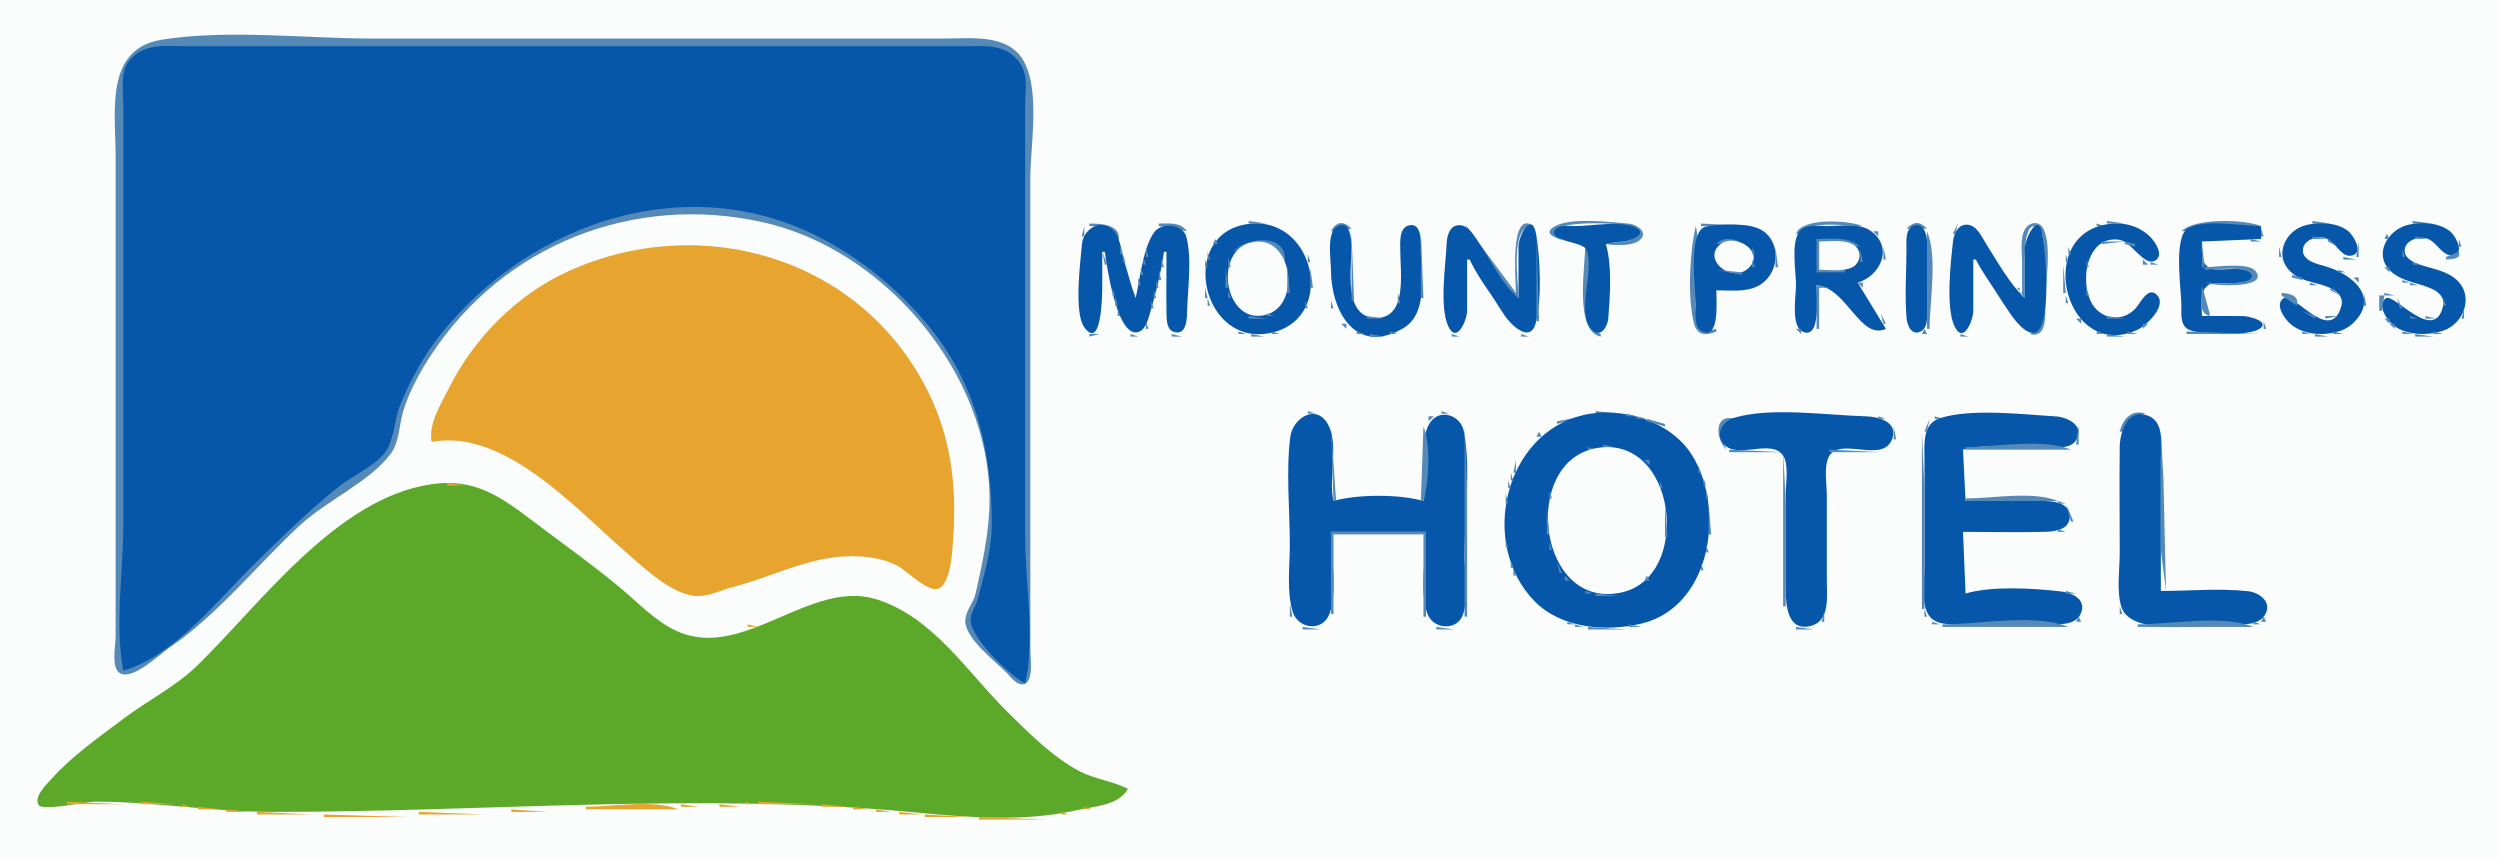 <?xml version="1.0" standalone="yes"?>
<svg xmlns="http://www.w3.org/2000/svg" width="973" height="334">
<path style="fill:#fbfdfd; stroke:none;" d="M0 0L0 334L973 334L973 0L0 0z"/>
<path style="fill:#558ab8; stroke:none;" d="M63 15.439C40.544 18.976 45 43.926 45 61L45 205L45 248C44.999 251.47 42.95 260.79 47.282 262.292C52.465 264.089 62.054 254.696 66 251.999C85.304 238.806 99.99 219.876 117.09 204.131C127.13 194.886 144.075 187.345 152.005 176.674C155.496 171.977 155.32 165.418 156.935 160C159.126 152.654 163.554 144.561 167.757 138.17C196.086 95.088 246.75 75.26 297 86.514C342.508 96.706 381.648 141.46 384.91 188C385.962 203.007 382.935 216.588 379.698 231C378.905 234.534 376.108 237.333 375.722 240.985C374.962 248.192 387.404 257.29 391.914 261.981C393.45 263.578 395.948 267.078 398.606 266.248C402.441 265.051 401 255.969 401 253L401 211L401 69C401 55.781 406.254 28.457 394.71 19.329C387.553 13.671 376.526 15 368 15L309 15L145 15C118.568 15 89.096 11.329 63 15.439z"/>
<path style="fill:#0657aa; stroke:none;" d="M48 261C67.879 255.372 85.184 232.979 99.428 219.08C110.033 208.733 120.364 198.52 132 189.285C137.345 185.043 145.058 181.854 149.436 176.624C153.419 171.866 153.373 163.665 155.608 158C159.414 148.35 164.963 138.294 171.439 130.196C206.986 85.746 269.611 64.926 321.996 93.974C337.338 102.481 350.294 113.361 361.482 126.961C379.96 149.421 386 175.822 386 204C386 214.378 383.107 223.062 380.586 233C379.819 236.021 377.447 238.757 377.793 242C378.533 248.935 392.96 262.89 399 266C402.957 249.184 399 226.509 399 209L399 83L399 41C399.01 34.452 400.571 28.402 395.775 23.055C390.249 16.891 382.514 18 375 18L327 18L126 18L73 18C64.807 18 56.354 16.503 50.434 23.429C46.594 27.921 48 35.497 48 41L48 83L48 204C48 221.892 44.603 243.594 48 261z"/>
<path style="fill:#e7a42f; stroke:none;" d="M400 29L401 30L400 29z"/>
<path style="fill:#558ab8; stroke:none;" d="M486 86L486 87L493 87L486 86M518 90L519 90L526 89C522.867 85.85 520.182 86.058 518 90M548.667 86.333L549.333 86.667L548.667 86.333M567.667 86.333L568.333 86.667L567.667 86.333M590 114L570 87C575.152 95.519 582.206 111.189 591 116C591 109.242 587.267 87.157 597 88C587.327 81.083 590 109.069 590 114M742 89L750 89C747.074 86.057 744.926 86.057 742 89M764.667 86.333L765.333 86.667L764.667 86.333M787 114L786 114L786 112L785 112L788 116L788 104C788 101.791 787.346 84.215 793.412 88.89C796.086 90.952 795 97.08 795 100C795 108.298 798.539 125.693 790 130C796.908 131.871 796 122.374 796 118C796.001 110.133 798.663 96.42 795.397 89.229C793.876 85.882 789.938 86.228 788.179 89.152C786.084 92.634 787 98.113 787 102L787 114M820 86L820 87L827 87L820 86M900 86L900 87L907 87L900 86M939 86L939 87L947 87L939 86z"/>
<path style="fill:#e7a42f; stroke:none;" d="M300 87L301 88L300 87z"/>
<path style="fill:#558ab8; stroke:none;" d="M424 87L424 88C429.876 88.021 433.703 88.649 435 95C437.552 87.543 429.236 87.004 424 87M451 87L451 88L462 90C459.418 86.346 455.137 87.003 451 87M482.667 87.333L483.333 87.667L482.667 87.333z"/>
<path style="fill:#0657aa; stroke:none;" d="M484 87.479C458.563 92.731 468.178 135.669 495 129.471C521.079 123.444 511.137 81.876 484 87.479z"/>
<path style="fill:#558ab8; stroke:none;" d="M496.667 87.333L497.333 87.667L496.667 87.333z"/>
<path style="fill:#0657aa; stroke:none;" d="M520.429 88.086C516.182 90.565 518 100.902 518 105C518 120.437 527.149 138.617 545.96 127.86C555.907 122.172 553.004 107.567 553 98C552.999 95.048 553.656 86.252 548.209 87.752C544.297 88.828 545.005 94.98 545 98C544.986 106.104 547.923 124.383 535.001 123.717C522.711 123.083 526.055 104.124 525.999 96C525.98 93.212 525.419 85.175 520.429 88.086z"/>
<path style="fill:#558ab8; stroke:none;" d="M546 87L547 88L546 87M551 87L552 88L551 87M563 90L566 87L563 90z"/>
<path style="fill:#0657aa; stroke:none;" d="M571 101L572 101C574.159 105.62 576.931 109.829 579.856 114C581.918 116.939 583.708 120.046 585.746 122.996C588.092 126.392 595.456 133.763 597.682 125.891C600.172 117.088 599.432 100.129 597.852 91.109C596.308 82.295 591.009 91.429 591 96L591 104L591 116C584.448 110.585 580.659 101.942 575.88 95C574.063 92.36 571.761 87.636 568.004 87.636C564.064 87.636 563.152 91.928 563.019 95C562.655 103.395 560.182 119.161 563.603 126.847C566.922 134.303 570.975 124.472 570.999 120.999L571 113L571 101z"/>
<path style="fill:#558ab8; stroke:none;" d="M617 95C617 103.589 612.563 128.772 623 131L623 130C611.595 124.248 622.034 105.742 617.397 96.318C615.745 92.962 610.953 94.5 608.078 93.258C606.412 92.539 604.464 90.592 606.466 89.012C610.286 85.998 631.435 86.52 635.793 88.603C639.825 90.528 635.413 93.456 632.995 93.853C630.23 94.306 627.719 94.196 625 95C628.391 95.529 634.721 95.836 637.677 93.821C642.074 90.824 637.349 87.356 633.995 87.059C626.853 86.425 612.729 84.697 606.152 87.603C595.946 92.114 614.265 95 617 95M662 87L662 88L682 88L662 87M699 91L700 91C705.379 85.507 717.734 88 725 88C719.545 85.711 701.257 84.581 699 91z"/>
<path style="fill:#0657aa; stroke:none;" d="M744.313 88.086C741.421 89.721 742.006 94.234 742 97C741.982 105.89 741.273 115.141 742.059 123.995C742.306 126.781 744.133 130.922 747.687 128.914C750.579 127.279 749.994 122.766 750 120C750.018 111.11 750.727 101.859 749.941 93.005C749.694 90.219 747.867 86.078 744.313 88.086z"/>
<path style="fill:#558ab8; stroke:none;" d="M762 87L760 91L761 91L762 87z"/>
<path style="fill:#0657aa; stroke:none;" d="M768 101L769 101C771.093 105.208 773.924 109.015 776.424 113C778.331 116.038 780.323 119.025 782.333 121.996C784.388 125.032 791.235 134.037 794.397 126.851C797.763 119.198 796.296 99.359 794.852 91.109C793.282 82.145 788.022 92.919 788.001 97L788 104L788 116C781.992 110.223 777.522 102.023 773.053 95C771.376 92.363 769.498 87.85 765.922 87.466C762.136 87.06 760.458 90.902 760.109 94.001C759.204 102.042 757.256 119.401 760.603 126.771C764.093 134.455 767.974 124.634 767.999 121L768 113L768 101z"/>
<path style="fill:#558ab8; stroke:none;" d="M816 87L816 88L819 88L816 87z"/>
<path style="fill:#0657aa; stroke:none;" d="M819 87.479C791.874 93.076 804.392 140.786 831.829 128.387C835.332 126.804 843.748 118.87 839.36 114.662C836.01 111.448 833.007 117.909 831.367 119.787C826.894 124.907 819.414 124.888 815.133 119.521C808.779 111.554 811.582 91.101 824.996 93.363C829.485 94.12 834.418 103.569 838.566 101.534C842.552 99.579 838.772 94.091 836.867 92.188C832.114 87.441 825.446 86.149 819 87.479z"/>
<path style="fill:#558ab8; stroke:none;" d="M829.667 87.333L830.333 87.667L829.667 87.333M849 90L880 88C873.443 85.249 854.056 84.837 849 90M896.667 87.333L897.333 87.667L896.667 87.333z"/>
<path style="fill:#0657aa; stroke:none;" d="M898 87.483C889.127 89.421 884.491 100.006 892.189 106.362C896.799 110.168 902.88 109.808 907.891 112.569C910.225 113.855 912.05 116.181 911.288 118.985C907.079 134.47 892.774 113.273 888.742 116.086C885.237 118.532 889.062 123.876 891.109 125.772C895.73 130.054 903.083 130.754 909 129.316C911.571 128.691 913.88 127.616 915.811 125.772C926.535 115.533 915.037 106.485 905 103.637C901.85 102.743 895.825 101.478 896.315 97.012C896.698 93.522 900.997 92.079 903.996 92.438C908.544 92.982 910.839 100.069 914.877 99.534C920.359 98.807 916.045 91.571 913.811 89.854C909.569 86.595 903.056 86.379 898 87.483z"/>
<path style="fill:#558ab8; stroke:none;" d="M909.667 87.333L910.333 87.667L909.667 87.333M935.667 87.333L936.333 87.667L935.667 87.333z"/>
<path style="fill:#0657aa; stroke:none;" d="M937.001 87.558C929.118 89.633 923.556 99.189 930.569 105.637C935.179 109.876 941.594 109.988 946.955 112.649C949.383 113.854 951.514 116.022 950.878 118.96C947.604 134.094 931.713 113.902 928.592 116.086C924.765 118.764 929.307 124.998 931.764 126.812C936.919 130.618 945.148 130.67 950.999 128.656C958.774 125.98 962.8 115.684 956.606 109.39C952.726 105.449 946.998 104.714 942.001 103.072C939.396 102.215 935.472 100.444 935.921 97.039C936.382 93.55 941.028 92.066 943.996 92.667C948.084 93.494 950.133 99.366 954.042 99.364C959.72 99.361 955.95 92.163 953.867 90.303C949.704 86.588 942.204 86.188 937.001 87.558z"/>
<path style="fill:#558ab8; stroke:none;" d="M948.667 87.333L949.333 87.667L948.667 87.333M422 88L421 92L422 92L422 88z"/>
<path style="fill:#0657aa; stroke:none;" d="M429 98L430 98C430.792 103.884 434.534 129.364 441.964 129.364C445.235 129.364 446.494 125.547 447.25 122.999C449.622 115.003 451.888 106.261 453 98L454 98C454 105.996 453.854 114.006 454.005 122C454.053 124.553 454.014 128.42 457.129 129.248C461.48 130.406 461.942 124.838 461.995 122C462.165 113.005 464.065 100.735 461.682 92.059C460.346 87.193 452.155 86.452 449.279 90.318C444.869 96.244 443.653 108.789 442 116C440.252 111.433 439.116 106.668 437.659 102C436.531 98.386 436.056 92.337 433.272 89.603C428.3 84.721 421.595 89.301 421.094 95.001C420.484 101.944 417.886 121.741 422.028 127.412C428.964 136.91 429 113.416 429 111L429 98z"/>
<path style="fill:#558ab8; stroke:none;" d="M449 88L448 91L449 88M479 88L480 89L479 88M499 88L500 89L499 88M545.333 88.667L545.667 89.333L545.333 88.667M552 88L553 89L552 88z"/>
<path style="fill:#0657aa; stroke:none;" d="M625 95C627.37 94.436 629.573 94.164 632.001 93.995C634.149 93.846 641.673 91.171 636.663 88.603C631.045 85.724 619.262 87.987 613 88C610.875 88.004 606.511 87.355 605.176 89.559C602.573 93.857 616.005 93.961 617.397 97.148C620.873 105.111 613.152 122.068 619.589 128.378C623.038 131.759 625.706 126.986 625.945 123.96C626.639 115.196 627.489 103.42 625 95z"/>
<path style="fill:#558ab8; stroke:none;" d="M660 88C657.615 98.017 656.686 115.956 659.318 125.981C660.571 130.755 664.263 130.679 668 129L668 128C660.254 130.247 660.003 124.219 660 118C659.996 108.811 662.108 96.778 660 88z"/>
<path style="fill:#0657aa; stroke:none;" d="M668 113C673.2 113 679.171 113.762 683.996 111.427C692.138 107.488 693.894 94.975 685.956 89.742C681.091 86.535 669.717 87.166 664.109 88.148C656.656 89.453 659.997 113.001 660 119C660.001 121.894 659.183 127.2 662.313 128.863C669.549 132.709 667.924 116.251 668 113z"/>
<path style="fill:#558ab8; stroke:none;" d="M684.667 88.333L685.333 88.667L684.667 88.333z"/>
<path style="fill:#0657aa; stroke:none;" d="M707 111C718.868 111.979 723.879 132.555 734 128L723 110C731.957 107.332 737.157 96.101 727.895 89.742C723.45 86.691 716.117 88 711 88C707.658 88 702.347 87.069 700.179 90.318C697.017 95.056 699 105.502 699 111C699 115.091 696.939 126.965 701.568 129.083C708.94 132.457 707 114.379 707 111z"/>
<path style="fill:#558ab8; stroke:none;" d="M726.667 88.333L727.333 88.667L726.667 88.333M769.333 88.667L769.667 89.333L769.333 88.667M814 88L815 89L814 88M832 88L833 89L832 88z"/>
<path style="fill:#0657aa; stroke:none;" d="M857 123C857 119.149 855.777 112.512 860.148 110.603C862.642 109.515 877.971 111.661 877.079 107.17C876.256 103.027 864.083 105.513 861.059 104.682C856.254 103.363 857.003 97.947 857 94L880 93L880 88C872.919 88 857.286 85.045 851.318 89.028C845.834 92.687 848.987 112.936 849 119C849.006 121.946 848.484 126.081 851.318 127.972C855.4 130.696 874.288 130.604 878.667 128.397C884.707 125.353 875.18 123.016 872.999 123.001L867 123L857 123z"/>
<path style="fill:#558ab8; stroke:none;" d="M893 88L894 89L893 88M912 88L915 90L912 88M931 90L934 88L931 90M952 88L953 89L952 88M477.667 89.333L478.333 89.667L477.667 89.333M500.667 89.333L501.333 89.667L500.667 89.333M686 89L690 93L686 89M728 89L729 90L728 89M812.667 89.333L813.333 89.667L812.667 89.333M833.667 89.333L834.333 89.667L833.667 89.333M880 89L880 92L881 92L880 89M889 93L893 89L889 93M953 89L956 92L953 89M476 90L477 91L476 90M502 90L506 94L502 90M526 90L526 117L527 117L526 90M553 90L553 116L554 116L553 90M729 90L731 92L731 90L729 90M750 90L750 128L751 128C751 117.089 754.211 100.036 750 90M770 90L771 91L770 90M811 90L812 91L811 90M835 90L836 91L835 90M915 90L916 91L915 90M930 90L931 91L930 90M475 91L476 92L475 91M598 91L598 125L599 125L598 91M771.333 91.667L771.667 92.333L771.333 91.667M808 93L811 91L808 93M836 91L839 94L836 91M916 91L918 94L916 91M929 91L928 93L930 93L929 91M474 92L475 93L474 92M731.333 92.667L731.667 93.333L731.333 92.667z"/>
<path style="fill:#e7a42f; stroke:none;" d="M880 92L881 93L880 92z"/>
<path style="fill:#558ab8; stroke:none;" d="M900 92L900 93L906 93L900 92M940 92L940 93L945 93L940 92M956 92L957 93L956 92M447.333 93.667L447.667 94.333L447.333 93.667M473 93L472 95L474 95L473 93M480 98C488.285 93.665 495.05 92.545 500 102C501.492 90.807 484.939 91.926 480 98M668 95L677 94C673.911 92.704 670.307 92.359 668 95M690.333 93.667L690.667 94.333L690.333 93.667M707 93L707 106L718 106L718 105L708 105L708 94L724 96C719.277 91.926 712.896 93 707 93M772 93L774 96L772 93M818 94L818 95L827 94L818 94M876 93L876 94L880 94L876 93M888.333 93.667L888.667 94.333L888.333 93.667M896 96L900 94L896 96M906 93L906 94L910 96L906 93M936 95L939 93L936 95M946 93L950 97L946 93M957 93L957 96L958 96L957 93z"/>
<path style="fill:#fbfdfd; stroke:none;" d="M486.004 94.653C472.104 99.049 477.025 127.041 492.985 122.427C507.088 118.349 502.541 89.422 486.004 94.653z"/>
<path style="fill:#558ab8; stroke:none;" d="M506 94L507 95L506 94z"/>
<path style="fill:#fbfdfd; stroke:none;" d="M669.603 95.028C662.237 100.861 673.907 110.435 680.482 104.397C687.407 98.038 675.29 90.525 669.603 95.028z"/>
<path style="fill:#558ab8; stroke:none;" d="M679 94L680 95L679 94z"/>
<path style="fill:#fbfdfd; stroke:none;" d="M708 94L708 105C711.939 105 717.109 105.817 720.772 104.106C724.138 102.534 724.916 97.619 721.682 95.457C718.043 93.023 712.154 94 708 94z"/>
<path style="fill:#558ab8; stroke:none;" d="M732.333 94.667L732.667 95.333L732.333 94.667M807 94L808 95L807 94M827 94L827 95L831 96L831 95L827 94M839 94L840 95L839 94M857 94L857 104L858 104L857 94M918 94L917 100L918 100L918 94M927.333 94.667L927.667 95.333L927.333 94.667z"/>
<path style="fill:#e7a42f; stroke:none;" d="M168 172C195.994 166.803 223.283 197.149 242.715 214.113C249.703 220.214 259.607 229.872 269 231.721C274.821 232.867 279.6 229.938 285 228.549C296.958 225.475 308.878 219.754 321 217.468C330.105 215.75 341.913 215.949 350 220.616C353.36 222.555 361.678 231.105 365.585 228.914C370.234 226.306 370.706 213.718 371.025 209C372.377 188.958 370.13 170.19 360.988 152C334.71 99.713 272.332 82.221 221 105.662C201.068 114.764 184.598 131.453 174.753 151.001C171.667 157.128 166.631 164.99 168 172z"/>
<path style="fill:#558ab8; stroke:none;" d="M507 95L508 96L507 95M681 95L682 96L681 95M806 95L807 96L806 95M816.667 95.333L817.333 95.667L816.667 95.333M935 95L936 96L935 95M436 96L436 99L437 99L436 96M446 96L446 100L447 100L446 96M471.333 96.667L471.667 97.333L471.333 96.667M682 96L682 99L683 99L682 96M691 96L691 104L692 104L691 96M733 96L733 101L734 101L733 96M774 96L776 99L774 96M805 96L805 99L806 99L805 96M815 96L814 99L815 96z"/>
<path style="fill:#e7a42f; stroke:none;" d="M830 96L831 97L830 96z"/>
<path style="fill:#558ab8; stroke:none;" d="M840.333 96.667L840.667 97.333L840.333 96.667M887 96L887 100L888 100L887 96M895.333 96.667L895.667 97.333L895.333 96.667M910.333 96.667L910.667 97.333L910.333 96.667M508.333 97.667L508.667 98.333L508.333 97.667M724 97L724 102L725 102L724 97M831 97L832 98L831 97M935 97L935 100L936 100L935 97M950.333 97.667L950.667 98.333L950.333 97.667M429 98L430 103L431 103L429 98M453.333 98.667L453.667 99.333L453.333 98.667M470 98L470 101L471 101L470 98M832 98L833 99L832 98M911 98L912 99L911 98M957 98L952 100L952 101C954.326 100.872 958.047 100.815 957 98M437 99L437 102L438 102L437 99M479 99L480 100L479 99M509 99L509 102L510 102L509 99M776 99L778 102L776 99M804 99L804 102L805 102L804 99M813.333 99.667L813.667 100.333L813.333 99.667M833.333 99.667L833.667 100.333L833.333 99.667M951 99L952 100L951 99M445 100L445 103L446 103L445 100M478 100L478 104L479 104L478 100M683 100L684 101L683 100M840 100L841 101L840 100M896.667 100.333L897.333 100.667L896.667 100.333M912 100L912 101L917 101L912 100M927.333 100.667L927.667 101.333L927.333 100.667M936 100L937 101L936 100z"/>
<path style="fill:#e7a42f; stroke:none;" d="M956 100L957 101L956 100z"/>
<path style="fill:#558ab8; stroke:none;" d="M452 101L452 104L453 104L452 101M469 101L469 104L470 104L469 101M571 101L573 104L571 101M682 101L682 104L683 104L682 101M768 101L770 104L768 101M812 101L812 104L813 104L812 101M834 101L834 103L836 103L834 101M898.667 101.333L899.333 101.667L898.667 101.333M937.667 101.333L938.333 101.667L937.667 101.333M723.333 102.667L723.667 103.333L723.333 102.667M732.333 102.667L732.667 103.333L732.333 102.667M778.333 102.667L778.667 103.333L778.333 102.667M837 102L837 103L840 103L837 102M888 102L891 106L888 102M900.667 102.333L901.333 102.667L900.667 102.333M939 102L939 103L942 103L939 102z"/>
<path style="fill:#e7a42f; stroke:none;" d="M334 103L335 104L334 103z"/>
<path style="fill:#558ab8; stroke:none;" d="M501 103L501 114L502 114L501 103M803 103L803 114L804 114L803 103M904.667 103.333L905.333 103.667L904.667 103.333M943.667 103.333L944.333 103.667L943.667 103.333M438 104L439 105L438 104M444 104L444 107L445 107L444 104M477 104L477 112L478 112L477 104M510 104L510 112L511 112L510 104M573 104L575 107L573 104M681 104L682 105L681 104M720.667 104.333L721.333 104.667L720.667 104.333M731.333 104.667L731.667 105.333L731.333 104.667M770 104L771 105L770 104M779 104L780 105L779 104M858 104L858 105C861.162 105 875.485 103.172 876.369 107.17C877.309 111.423 860.565 110 858 110C861.045 111.278 883.142 112.558 877.953 105.599C875.151 101.841 862.295 104 858 104M908.667 104.333L909.333 104.667L908.667 104.333M928 104L930 106L930 104L928 104M947.667 104.333L948.333 104.667L947.667 104.333M431.333 105.667L431.667 106.333L431.333 105.667M451 105L451 109L452 109L451 105M668 105L678 107L678 106L668 105M680 105L681 106L680 105M690.333 105.667L690.667 106.333L690.333 105.667M771 105L773 108L771 105M780 105L782 108L780 105M910 105L910 106L913 106L910 105M950.667 105.333L951.333 105.667L950.667 105.333M730 106L731 107L730 106M891 106L892 107L891 106M913.667 106.333L914.333 106.667L913.667 106.333M930 106L933 108L930 106M952.667 106.333L953.333 106.667L952.667 106.333M439.333 107.667L439.667 108.333L439.333 107.667M575 107L576 108L575 107M689 107L686 111L689 107M729 107L730 108L729 107M892 107L892 108L896 109L896 108L892 107M915 107L916 108L915 107M954.667 107.333L955.333 107.667L954.667 107.333M443 108L443 111L444 111L443 108M727.667 108.333L728.333 108.667L727.667 108.333M773 108L775 111L773 108M782 108L784 111L782 108M916 108L918 110L918 108L916 108M933.667 108.333L934.333 108.667L933.667 108.333M956 108L957 109L956 108z"/>
<path style="fill:#e7a42f; stroke:none;" d="M342 109L343 110L342 109z"/>
<path style="fill:#558ab8; stroke:none;" d="M432.333 109.667L432.667 110.333L432.333 109.667M450 109L450 112L451 112L450 109M576 109L577 110L576 109M725.667 109.333L726.333 109.667L725.667 109.333M896.667 109.333L897.333 109.667L896.667 109.333M935 109L935 110L938 110L935 109M957 109L958 110L957 109M440.333 110.667L440.667 111.333L440.333 110.667M577.333 110.667L577.667 111.333L577.333 110.667M723 110L725 112L725 110L723 110M899 110L899 111L902 111L899 110M918 110L919 111L918 110M938 110L938 111L941 111L938 110M958.333 110.667L958.667 111.333L958.333 110.667M684.667 111.333L685.333 111.667L684.667 111.333M707 111L707 128L708 128L708 112L712 112L707 111M775 111L776 112L775 111M857 111C857 114.995 855.274 121.987 860 123L860 122L857 111M904.667 111.333L905.333 111.667L904.667 111.333M919 111L920 112L919 111M942.667 111.333L943.333 111.667L942.667 111.333M433 112L433 115L434 115L433 112M442.333 112.667L442.667 113.333L442.333 112.667M469 112L469 116L470 116L469 112M578 112L579 113L578 112M681.667 112.333L682.333 112.667L681.667 112.333M714 112L717 114L714 112M725 112L726 113L725 112M812 112L812 115L813 115L812 112M834 115L839 113L834 115M907 112L907 113L911 115L907 112M946.667 112.333L947.333 112.667L946.667 112.333M959.333 112.667L959.667 113.333L959.333 112.667M449 113L449 116L450 116L449 113M478 113L478 116L479 116L478 113M579 113L581 116L579 113M668.333 113.667L668.667 114.333L668.333 113.667M726 113L727 114L726 113M776 113L777 114L776 113M839 113L840 114L839 113M948.667 113.333L949.333 113.667L948.667 113.333M441.333 114.667L441.667 115.333L441.333 114.667M544 114L544 118L545 118L544 114M717 114L718 115L717 114M727 114L728 115L727 114M777.333 114.667L777.667 115.333L777.333 114.667M840 114L841 115L840 114M888 114L888 115L894 119C894.844 114.986 891.402 114.259 888 114M920 114L920 119L921 119L920 114M928 114L928 115L932 115L928 114M950 114L951 115L950 114M434 115L434 119L435 119L434 115M500.333 115.667L500.667 116.333L500.333 115.667M509.333 115.667L509.667 116.333L509.333 115.667M718.333 115.667L718.667 116.333L718.333 115.667M728.333 115.667L728.667 116.333L728.333 115.667M804 115L804 118L805 118L804 115M833.333 115.667L833.667 116.333L833.333 115.667M887.333 115.667L887.667 116.333L887.333 115.667M911 115L912 116L911 115M926 115L926 121L927 121L928 115L926 115M932 115L933 116L932 115M470 116L470 119L471 119L470 116M479.333 116.667L479.667 117.333L479.333 116.667M581 116L583 119L581 116M778 116L779 117L778 116M813.333 116.667L813.667 117.333L813.333 116.667M933 116L934 120L935 120L933 116M951 116L951 119L952 119L951 116M448 117L448 120L449 120L448 117M499 117L498 120L499 117M508 117L508 120L509 120L508 117M518 117L518 120L519 120L518 117M719 117L720 118L719 117M729 117L730 118L729 117M779.333 117.667L779.667 118.333L779.333 117.667M832.333 117.667L832.667 118.333L832.333 117.667M480.333 118.667L480.667 119.333L480.333 118.667M527.333 118.667L527.667 119.333L527.333 118.667M667 118L668 119L667 118M720.333 118.667L720.667 119.333L720.333 118.667M730.333 118.667L730.667 119.333L730.333 118.667M805.333 118.667L805.667 119.333L805.333 118.667M814.333 118.667L814.667 119.333L814.333 118.667M840.333 118.667L840.667 119.333L840.333 118.667M543 119L544 120L543 119M583 119L584 120L583 119M780 119L781 120L780 119M831 119L829 122L831 119M895 119L896 120L895 119M911 119L910 122L911 119M435 120L435 123L436 123L435 120M481 120L484 122L481 120M497 120L498 121L497 120M507.333 120.667L507.667 121.333L507.333 120.667M528 120L531 123L528 120M542 120L540 123L542 120M552 120L553 121L552 120M721.333 120.667L721.667 121.333L721.333 120.667M731.333 120.667L731.667 121.333L731.333 120.667M781.333 120.667L781.667 121.333L781.333 120.667M806.333 120.667L806.667 121.333L806.333 120.667M935 120L936 121L935 120M950 120L948 123L950 120M959 120L958 124L959 124L959 120M472 121L474 124L472 121M496 121L497 122L496 121M519.333 121.667L519.667 122.333L519.333 121.667M584 121L585 122L584 121M816 121L819 123L816 121M839 121L838 124L839 121M887 121L888 122L887 121M896 121L901 124L901 123L896 121M919 121L918 124L919 121M927.333 121.667L927.667 122.333L927.333 121.667M447.333 122.667L447.667 123.333L447.333 122.667M484.667 122.333L485.333 122.667L484.667 122.333M493 122L493 123L496 123L493 122M506 122L507 123L506 122M551 122L550 125L551 122M585.333 122.667L585.667 123.333L585.333 122.667M722 122L723 123L722 122M732 122L733 126L734 126L732 122M782 122L783 123L782 122M807 122L808 123L807 122M827.667 122.333L828.333 122.667L827.667 122.333M905 123L905 124L910 123L905 123M936.667 122.333L937.333 122.667L936.667 122.333M486 123L486 124L493 124L486 123M505 123L506 124L505 123M520 123L522 126L520 123M532 123L532 124L539 124L532 123M723.333 123.667L723.667 124.333L723.333 123.667M783.333 123.667L783.667 124.333L783.333 123.667M820 123L820 124L827 124L820 123M880.333 123.667L880.667 124.333L880.333 123.667M888 123L889 124L888 123M938 123L938 124L941 124L938 123M944 123L944 124L948 124L944 123M436.333 124.667L436.667 125.333L436.333 124.667M474 124L475 125L474 124M504 124L505 125L504 124M586 124L587 125L586 124M808 124L810 126L810 124L808 124M837 124L838 125L837 124M889 124L892 127L889 124M904 124L905 125L904 124M917 124L914 128L917 124M928 124L930 126L930 124L928 124M957 124L958 125L957 124M446 125L446 128L447 128L446 125M475 125L476 126L475 125M503 125L504 126L503 125M549 125L550 126L549 125M587 125L589 128L587 125M724 125L726 128L724 125M784 125L786 128L784 125M836 125L837 126L836 125M881 125L881 128L882 128L881 125M956 125L957 126L956 125M476 126L479 128L476 126M502 126L503 127L502 126M522 126L524 128L524 126L522 126M548 126L549 127L548 126M810 126L813 128L810 126M834 126L834 128L836 126L834 126M930 126L932 128L932 126L930 126M955 126L956 127L955 126M437 127L440 130L437 127M500.667 127.333L501.333 127.667L500.667 127.333M547 127L548 128L547 127M849 127L850 128L849 127M892 127L893 128L892 127M954 127L955 128L954 127M421 128L424 130L421 128M428 128L429 129L428 128M445 128L446 129L445 128M454 128L455 129L454 128M461 128L462 129L461 128M480 128L481 129L480 128M498.667 128.333L499.333 128.667L498.667 128.333M525.667 128.333L526.333 128.667L525.667 128.333M545 128L546 129L545 128M563 128L564 129L563 128M568 130L571 128L568 130M589 128L590 129L589 128M597 128L598 129L597 128M624.333 128.667L624.667 129.333L624.333 128.667M699 128L701 130L701 128L699 128M706 128L705 130L706 128M726 128L727 129L726 128M733 128L734 129L733 128M742 128L743 129L742 128M749 128L748 130L750 130L749 128M760 128L761 129L760 128M767 128L768 129L767 128M786 128L789 130L786 128M813.667 128.333L814.333 128.667L813.667 128.333M832 128L833 129L832 128M850 128L851 129L850 128M880 128L881 129L880 128M894 128L895 129L894 128M912.667 128.333L913.333 128.667L912.667 128.333M933.667 128.333L934.333 128.667L933.667 128.333M952 128L953 129L952 128M424 130L424 131L428 130L424 130M444 129L445 130L444 129M455 129L456 130L455 129M460 129L461 130L460 129M482 129L482 130L485 130L482 129M495 129L495 130L498 130L495 129M528 129L528 130L531 130L528 129M541 129L541 130L544 130L541 129M564 129L565 130L564 129M590.667 129.333L591.333 129.667L590.667 129.333M595.667 129.333L596.333 129.667L595.667 129.333z"/>
<path style="fill:#e7a42f; stroke:none;" d="M706 129L707 130L706 129z"/>
<path style="fill:#558ab8; stroke:none;" d="M727 129L728 130L727 129M731.667 129.333L732.333 129.667L731.667 129.333M743 129L744 130L743 129M761.667 129.333L762.333 129.667L761.667 129.333M766 129L767 130L766 129M816 129L816 130L819 130L816 129M828 129L828 130L832 130L828 129M851 129L851 130L880 130L851 129M896 129L896 130L899 130L896 129M908 129L908 130L912 130L908 129M935 129L935 130L939 130L935 129M947 129L947 130L951 130L947 129M440 130L440 131L443 131L440 130M456 130L456 131L460 131L456 130M487 130L487 131L492 131L487 130M533 130L533 131L539 131L533 130M565 130L565 131L568 131L565 130M592 130L592 131L595 131L592 130M702.667 130.333L703.333 130.667L702.667 130.333M745.667 130.333L746.333 130.667L745.667 130.333M763 130L763 131L766 131L763 130M820 130L820 131L827 131L820 130M901 130L901 131L906 131L901 130M940 130L940 131L947 131L940 130M509 160L509 161L512 161L509 160M561 160L561 161L564 161L561 160M621 160L621 161L630 161L621 160M825 168L826 168C827.973 163.872 830.514 161.906 835 161C829.654 159.108 826.178 163.102 825 168M506 161L505 163L506 161z"/>
<path style="fill:#0657aa; stroke:none;" d="M518 207L555 207C555 216.188 552.293 230.391 555.603 238.981C558.008 245.22 567.371 245.559 569.486 238.956C571.62 232.292 570 222.96 570 216C570 200.75 572.541 182.989 569.772 168.004C568.537 161.323 559.842 158.602 556.179 165.109C551.741 172.992 556.107 186.149 554 195C544.823 192.287 528.177 192.287 519 195C516.893 186.149 521.258 172.992 516.821 165.109C512.191 156.884 503.099 162.812 502.185 170.001C500.458 183.584 502 198.306 502 212C502 220.307 500.704 229.903 503.059 237.96C505.046 244.762 514.634 246.148 517.397 238.981C520.707 230.391 518 216.188 518 207z"/>
<path style="fill:#558ab8; stroke:none;" d="M513.667 161.333L514.333 161.667L513.667 161.333M558.667 161.333L559.333 161.667L558.667 161.333M565.667 161.333L566.333 161.667L565.667 161.333M606 164L606 165L616 162L606 164z"/>
<path style="fill:#0657aa; stroke:none;" d="M616 161.598C585.456 168.928 575.508 211.593 597.174 233.907C607.584 244.629 625.139 246.05 639 242.66C666.152 236.021 671.62 197.862 658.441 177C650.078 163.763 631.025 157.992 616 161.598z"/>
<path style="fill:#558ab8; stroke:none;" d="M633 161L633 162L637 162L633 161z"/>
<path style="fill:#0657aa; stroke:none;" d="M841 230L841 179C841 173.417 842.613 164.248 835.956 161.758C827.958 158.766 825.077 168.101 825.004 174C824.835 187.662 825 201.337 825 215C825 221.551 823.73 229.663 825.573 235.996C829.09 248.087 858.064 243.004 868 243C872.493 242.998 879.334 243.71 881.777 238.867C884.192 234.079 879.176 230.578 874.999 230.109C863.938 228.866 852.133 230 841 230z"/>
<path style="fill:#558ab8; stroke:none;" d="M836.667 161.333L837.333 161.667L836.667 161.333M515 162L516 163L515 162M556 162L556 164L558 162L556 162M567 162L568 163L567 162M637 162L637 163L641 163L637 162M672 175C669.278 169.547 668.995 165.896 675 163C666.884 160.85 667.711 171.215 672 175z"/>
<path style="fill:#0657aa; stroke:none;" d="M675.005 162.573C670.636 163.85 667.374 168.551 670.743 172.682C675.992 179.117 689.4 170.466 693.972 177.318C696.331 180.852 695 187.935 695 192L695 229C695.002 235.281 695.549 246.107 704.957 243.562C712.336 241.566 711 231.814 711 226L711 193C711 188.642 709.829 182.211 711.603 178.148C715.425 169.394 732.739 180.743 736.381 170.942C738.939 164.058 730.976 162.145 726 162.015C710.931 161.62 689.464 158.346 675.005 162.573z"/>
<path style="fill:#558ab8; stroke:none;" d="M731 162L731 163L734 163L731 162M753 162L753 163L756 163L753 162z"/>
<path style="fill:#0657aa; stroke:none;" d="M765 231L764 207C774.655 207 785.349 207.268 796 206.985C799.919 206.881 805.543 206.117 805.543 201C805.543 196.346 800.718 195.229 797 195.04C786.388 194.502 775.627 195 765 195L764 175C774.117 172.591 785.637 174.001 796 174C799.55 174 805.484 175 807.82 171.566C811.758 165.778 804.707 162.315 800 162.043C787.073 161.296 767.462 158.857 755.093 162.724C748.037 164.93 749 173.111 749 179L749 221C749 226.308 747.629 234.065 750.318 238.867C752.849 243.385 758.536 242.993 763 243L798 243C802.366 242.993 808.614 243.243 810.149 237.957C811.638 232.831 805.985 230.629 802 230.174C791.274 228.95 775.329 227.947 765 231z"/>
<path style="fill:#558ab8; stroke:none;" d="M804.667 162.333L805.333 162.667L804.667 162.333M838 162L839 163L838 162M516 163L517 164L516 163M568 163L569 164L568 163M641 163L641 164L648 166L648 165L641 163M734.667 163.333L735.333 163.667L734.667 163.333M751 163L749 168L750 168L751 163M806.667 163.333L807.333 163.667L806.667 163.333z"/>
<path style="fill:#e7a42f; stroke:none;" d="M826 163L827 164L826 163z"/>
<path style="fill:#558ab8; stroke:none;" d="M839 163L840 164L839 163M503 164L504 165L503 164M517.333 164.667L517.667 165.333L517.333 164.667M555.333 164.667L555.667 165.333L555.333 164.667M569.333 164.667L569.667 165.333L569.333 164.667M808 164L809 165L808 164M840.333 164.667L840.667 165.333L840.333 164.667M604 165L605 166L604 165M736 165L737 166L736 165M809 165L808 173L809 173L809 165M502.333 166.667L502.667 167.333L502.333 166.667M518 166L519 195L520 195L518 166M554 166L553 195L554 195C556.134 187.782 556.932 172.988 554 166M570 166L570 240L571 240L571 189L570 166M602.667 166.333L603.333 166.667L602.667 166.333M648 166L649 167L648 166M737 166L737 171L738 171L737 166M601 167L602 168L601 167M649 167L650 168L649 167M599 168L598 170L600 170L599 168M651 168L652 169L651 168M748 168L748 237L749 237L749 190L748 168M841 168L841 214L843 230L842 186L841 168M652 169L653 170L652 169M597 170L598 171L597 170M653 170L654 171L653 170M596 171L597 172L596 171M654 171L655 172L654 171M595 172L596 173L595 172M655 172L656 173L655 172M736 172L737 173L736 172M594 173L593 176L594 173M624 173L624 174L628 174L624 173M656 173L658 176L656 173M735 173L736 174L735 173M806.667 173.333L807.333 173.667L806.667 173.333M618 174L618 175L621 175L618 174z"/>
<path style="fill:#fbfdfd; stroke:none;" d="M621 174.468C591.797 180.072 598.546 237.63 631 230.61C659.016 224.549 652.489 168.426 621 174.468z"/>
<path style="fill:#558ab8; stroke:none;" d="M630.667 174.333L631.333 174.667L630.667 174.333M734 174L735 175L734 174M765 174L765 175L806 175C795.25 170.489 776.696 174 765 174M616 175L617 176L616 175M634 175L635 176L634 175M673 175L673 176L694 176L673 175M712 175L712 176L732 176L712 175M764 175L765 176L764 175M592.333 176.667L592.667 177.333L592.333 176.667M614 176L615 177L614 176M636 176L637 177L636 176M658 176L659 177L658 176M694 176L694 236L695 236L695 195L694 176M612.667 177.333L613.333 177.667L612.667 177.333M637.667 177.333L638.333 177.667L637.667 177.333M659.333 177.667L659.667 178.333L659.333 177.667M591 178L592 179L591 178M611 178L612 179L611 178M639 178L640 179L639 178M590 179L589 184L590 184L590 179M610 179L611 180L610 179M640 179L642 181L642 179L640 179M660.333 179.667L660.667 180.333L660.333 179.667M609 180L610 181L609 180M608 181L609 182L608 181M642 181L643 182L642 181M661 181L661 184L662 184L661 181M607.333 182.667L607.667 183.333L607.333 182.667M643 182L645 185L643 182M588 184L588 187L589 187L588 184M606.333 184.667L606.667 185.333L606.333 184.667M662.333 184.667L662.667 185.333L662.333 184.667M645.333 185.667L645.667 186.333L645.333 185.667M605.333 186.667L605.667 187.333L605.333 186.667M663 186L663 189L664 189L663 186M587 187L587 190L588 190L587 187M646 187L646 190L647 190L646 187z"/>
<path style="fill:#e7a42f; stroke:none;" d="M166.667 188.333L167.333 188.667L166.667 188.333z"/>
<path style="fill:#5ca828; stroke:none;" d="M439 307C432.959 303.967 426.011 303.263 420 300.088C409.689 294.641 400.249 285.125 392.004 276.985C376.308 261.491 363.21 240.136 341 233.221C315.541 225.294 289.566 256.92 264 245.875C255.253 242.096 248.204 234.406 241 228.436C230.327 219.591 219.036 211.598 208 203.25C195.113 193.502 185.031 185.958 168 188.443C130.995 193.842 101.769 234.63 76.816 259C68.395 267.223 57.362 272.678 48 279.769C38.381 287.054 28.272 293.979 20.171 303C18.359 305.017 12.843 310.238 15.086 313.353C16.819 315.759 33.379 312 37 312C60.116 312 82.888 315.991 106 316C189.052 316.032 273.3 308.268 356 316.17C376.704 318.148 398.548 319.971 419 315.35C425.62 313.854 435.494 313.518 439 307z"/>
<path style="fill:#e7a42f; stroke:none;" d="M174 188L174 189L181 189L174 188M185 188L186 189L185 188z"/>
<path style="fill:#558ab8; stroke:none;" d="M604.333 188.667L604.667 189.333L604.333 188.667z"/>
<path style="fill:#e7a42f; stroke:none;" d="M161.667 189.333L162.333 189.667L161.667 189.333M187.667 189.333L188.333 189.667L187.667 189.333M158 191L159 192L158 191M191 191L192 192L191 191z"/>
<path style="fill:#558ab8; stroke:none;" d="M603 191L603 194L604 194L603 191M647.333 191.667L647.667 192.333L647.333 191.667M664 191L664 194L665 194L664 191z"/>
<path style="fill:#e7a42f; stroke:none;" d="M130 192L131 193L130 192M156 192L157 193L156 192M193 192L194 193L193 192z"/>
<path style="fill:#558ab8; stroke:none;" d="M586 192L586 196L587 196L586 192z"/>
<path style="fill:#e7a42f; stroke:none;" d="M195 193L196 194L195 193M149 194L150 195L149 194M197 194L198 195L197 194z"/>
<path style="fill:#558ab8; stroke:none;" d="M765 194L765 195L801 195C791.44 190.989 775.387 194 765 194z"/>
<path style="fill:#e7a42f; stroke:none;" d="M199 195L200 196L199 195z"/>
<path style="fill:#558ab8; stroke:none;" d="M801 195L801 196L804 196L801 195M648 196L648 209L649 209L648 196M804 196L806 203L807 203L804 196z"/>
<path style="fill:#e7a42f; stroke:none;" d="M201 197L202 198L201 197z"/>
<path style="fill:#558ab8; stroke:none;" d="M602 197L602 208L603 208L602 197M665 197L665 208L666 208L665 197z"/>
<path style="fill:#e7a42f; stroke:none;" d="M202 198L203 199L202 198M142 199L143 200L142 199M204 200L205 201L204 200M205 201L206 202L205 201M138 202L139 203L138 202M206 202L207 203L206 202M136 203L137 204L136 203z"/>
<path style="fill:#558ab8; stroke:none;" d="M805.333 203.667L805.667 204.333L805.333 203.667z"/>
<path style="fill:#e7a42f; stroke:none;" d="M134 204L135 205L134 204M209 204L210 205L209 204z"/>
<path style="fill:#558ab8; stroke:none;" d="M804 205L805 206L804 205M801 206L801 207L804 207L801 206z"/>
<path style="fill:#e7a42f; stroke:none;" d="M130 207L131 208L130 207M213 207L214 208L213 207z"/>
<path style="fill:#558ab8; stroke:none;" d="M518 207L518 239L519 239L519 208L554 208L554 240L555 240L555 207L518 207M764.667 207.333L765.333 207.667L764.667 207.333z"/>
<path style="fill:#e7a42f; stroke:none;" d="M216 208L217 209L216 208M127 209L128 210L127 209z"/>
<path style="fill:#558ab8; stroke:none;" d="M586 210L586 213L587 213L586 210M603 211L603 214L604 214L603 211z"/>
<path style="fill:#e7a42f; stroke:none;" d="M124 212L125 213L124 212M220 212L221 213L220 212z"/>
<path style="fill:#558ab8; stroke:none;" d="M647.333 212.667L647.667 213.333L647.333 212.667M664 212L664 215L665 215L664 212z"/>
<path style="fill:#e7a42f; stroke:none;" d="M123 213L124 214L123 213z"/>
<path style="fill:#558ab8; stroke:none;" d="M604.333 215.667L604.667 216.333L604.333 215.667z"/>
<path style="fill:#e7a42f; stroke:none;" d="M225 216L226 217L225 216z"/>
<path style="fill:#558ab8; stroke:none;" d="M587.333 216.667L587.667 217.333L587.333 216.667M646.333 216.667L646.667 217.333L646.333 216.667z"/>
<path style="fill:#e7a42f; stroke:none;" d="M119 217L120 218L119 217z"/>
<path style="fill:#558ab8; stroke:none;" d="M605.333 217.667L605.667 218.333L605.333 217.667M663.333 217.667L663.667 218.333L663.333 217.667z"/>
<path style="fill:#e7a42f; stroke:none;" d="M117 218L118 219L117 218z"/>
<path style="fill:#558ab8; stroke:none;" d="M588 218L588 221L589 221L588 218M645.333 218.667L645.667 219.333L645.333 218.667M606 219L607 223L608 223L606 219M662 219L662 222L663 222L662 219z"/>
<path style="fill:#e7a42f; stroke:none;" d="M115 220L116 221L115 220z"/>
<path style="fill:#558ab8; stroke:none;" d="M644 220L643 223L644 220z"/>
<path style="fill:#e7a42f; stroke:none;" d="M231 221L232 222L231 221z"/>
<path style="fill:#558ab8; stroke:none;" d="M589 221L589 224L590 224L589 221z"/>
<path style="fill:#e7a42f; stroke:none;" d="M232 222L233 223L232 222z"/>
<path style="fill:#558ab8; stroke:none;" d="M661.333 222.667L661.667 223.333L661.333 222.667z"/>
<path style="fill:#e7a42f; stroke:none;" d="M112 223L113 224L112 223z"/>
<path style="fill:#558ab8; stroke:none;" d="M608 223L609 224L608 223M642 223L643 224L642 223z"/>
<path style="fill:#e7a42f; stroke:none;" d="M111 224L112 225L111 224z"/>
<path style="fill:#558ab8; stroke:none;" d="M590.333 224.667L590.667 225.333L590.333 224.667M609 224L609 226L611 226L609 224M641 224L640 226L642 226L641 224M660.333 224.667L660.667 225.333L660.333 224.667z"/>
<path style="fill:#e7a42f; stroke:none;" d="M110 225L111 226L110 225M109 226L110 227L109 226z"/>
<path style="fill:#558ab8; stroke:none;" d="M591 226L592 227L591 226M611 226L612 227L611 226M659.333 226.667L659.667 227.333L659.333 226.667z"/>
<path style="fill:#e7a42f; stroke:none;" d="M108 227L109 228L108 227M239 227L240 228L239 227z"/>
<path style="fill:#558ab8; stroke:none;" d="M612 227L613 228L612 227M638.667 227.333L639.333 227.667L638.667 227.333z"/>
<path style="fill:#e7a42f; stroke:none;" d="M107 228L108 229L107 228z"/>
<path style="fill:#558ab8; stroke:none;" d="M592 228L593 229L592 228M613.667 228.333L614.333 228.667L613.667 228.333M636.667 228.333L637.333 228.667L636.667 228.333M658 228L657 231L658 228M593 229L594 230L593 229M615 229L616 230L615 229M634.667 229.333L635.333 229.667L634.667 229.333M594.333 230.667L594.667 231.333L594.333 230.667M617 230L617 231L620 231L617 230M632.667 230.333L633.333 230.667L632.667 230.333M765 230L766 231L765 230M804 230L804 231L808 231L804 230M878.667 230.333L879.333 230.667L878.667 230.333M621 231L621 232L630 232L621 231M656 231L657 232L656 231M808 231L809 232L808 231M880 231L881 232L880 231z"/>
<path style="fill:#e7a42f; stroke:none;" d="M103 232L104 233L103 232M325.667 232.333L326.333 232.667L325.667 232.333M338 232L339 233L338 232z"/>
<path style="fill:#558ab8; stroke:none;" d="M595 232L596 233L595 232M655 232L653 235L655 232M809 232L810 233L809 232M881 232L882 233L881 232z"/>
<path style="fill:#e7a42f; stroke:none;" d="M102 233L103 234L102 233M246 233L247 234L246 233M320 233L321 234L320 233M342.667 233.333L343.333 233.667L342.667 233.333z"/>
<path style="fill:#558ab8; stroke:none;" d="M596 233L597 234L596 233M810.333 233.667L810.667 234.333L810.333 233.667M882.333 233.667L882.667 234.333L882.333 233.667z"/>
<path style="fill:#e7a42f; stroke:none;" d="M101 234L102 235L101 234z"/>
<path style="fill:#558ab8; stroke:none;" d="M597 234L598 235L597 234z"/>
<path style="fill:#e7a42f; stroke:none;" d="M100 235L101 236L100 235M317 235L318 236L317 235M346 235L347 236L346 235z"/>
<path style="fill:#558ab8; stroke:none;" d="M502 235L502 240L503 240L502 235M598 235L599 236L598 235M652 235L653 236L652 235M599 236L600 237L599 236M651 236L652 237L651 236M825 236L825 239L826 239L825 236z"/>
<path style="fill:#e7a42f; stroke:none;" d="M98 237L99 238L98 237M311.667 237.333L312.333 237.667L311.667 237.333M350 237L351 238L350 237z"/>
<path style="fill:#558ab8; stroke:none;" d="M600.667 237.333L601.333 237.667L600.667 237.333M647 240L651 238L647 240M749 237L749 240L750 240L749 237z"/>
<path style="fill:#e7a42f; stroke:none;" d="M97 238L98 239L97 238M252 238L253 239L252 238M308.667 238.333L309.333 238.667L308.667 238.333M352 238L353 239L352 238z"/>
<path style="fill:#558ab8; stroke:none;" d="M602 238L603 239L602 238M695.333 238.667L695.667 239.333L695.333 238.667M710 238L709 242L710 242L710 238M810.333 238.667L810.667 239.333L810.333 238.667M882.333 238.667L882.667 239.333L882.333 238.667z"/>
<path style="fill:#e7a42f; stroke:none;" d="M96 239L97 240L96 239M306 239L307 240L306 239z"/>
<path style="fill:#558ab8; stroke:none;" d="M603.667 239.333L604.333 239.667L603.667 239.333M826 239L829 242L826 239z"/>
<path style="fill:#e7a42f; stroke:none;" d="M95 240L96 241L95 240M303 240L304 241L303 240z"/>
<path style="fill:#558ab8; stroke:none;" d="M503.333 240.667L503.667 241.333L503.333 240.667M517 240L514 244L517 240M555 240L559 244L555 240M569 240L568 243L569 240M606 240L607 241L606 240M645 240L646 241L645 240M750 240L751 241L750 240M809 240L808 242L810 242L809 240M881 240L880 242L882 242L881 240z"/>
<path style="fill:#e7a42f; stroke:none;" d="M94 241L95 242L94 241M300 241L301 242L300 241M356 241L357 242L356 241z"/>
<path style="fill:#558ab8; stroke:none;" d="M607.667 241.333L608.333 241.667L607.667 241.333M642.667 241.333L643.333 241.667L642.667 241.333M696 241L697 242L696 241M751 241L752 242L751 241z"/>
<path style="fill:#e7a42f; stroke:none;" d="M93 242L94 243L93 242M257 242L258 243L257 242M297 242L298 243L297 242z"/>
<path style="fill:#558ab8; stroke:none;" d="M504 242L507 244L504 242M610 242L610 243L613 243L610 242M640.667 242.333L641.333 242.667L640.667 242.333M697 242L698 243L697 242M708 242L709 243L708 242M752 242L752 243L755 243L752 242M806.667 242.333L807.333 242.667L806.667 242.333M829.667 242.333L830.333 242.667L829.667 242.333M877 242L877 243L880 243L877 242z"/>
<path style="fill:#e7a42f; stroke:none;" d="M291 243L291 244L295 244L291 243z"/>
<path style="fill:#558ab8; stroke:none;" d="M566.667 243.333L567.333 243.667L566.667 243.333M613 243L613 244L616 244L613 243M634 243L634 244L639 244L634 243M698 243L699 244L698 243M706.667 243.333L707.333 243.667L706.667 243.333M756 243L756 244L805 244C792.348 238.691 769.788 243 756 243M832 243L832 244L877 244C865.299 239.09 844.742 243 832 243z"/>
<path style="fill:#e7a42f; stroke:none;" d="M91 244L92 245L91 244M261 244L262 245L261 244M287.667 244.333L288.333 244.667L287.667 244.333M360 244L361 245L360 244z"/>
<path style="fill:#558ab8; stroke:none;" d="M507 244L507 245L514 245L507 244M559 244L559 245L566 245L559 244M618 244L618 245L633 245L618 244M699 244L699 245L706 245L699 244z"/>
<path style="fill:#e7a42f; stroke:none;" d="M286 245L287 246L286 245M361 245L362 246L361 245M89 246L90 247L89 246M284 246L285 247L284 246M362 246L363 247L362 246M365 248L366 249L365 248M86 249L87 250L86 249M85 250L86 251L85 250M367 250L368 251L367 250M84 251L85 252L84 251M369 252L370 253L369 252M80 255L81 256L80 255M78.333 256.667L78.667 257.333L78.333 256.667M373 256L374 257L373 256M77 258L78 259L77 258M375 258L376 259L375 258M76 259L77 260L76 259M75 260L76 261L75 260M52 261L53 262L52 261M74 261L75 262L74 261M50 262L51 263L50 262M72 262L73 263L72 262M379 263L380 264L379 263M70 264L71 265L70 264M380 264L381 265L380 264M69 265L70 266L69 265M400 265L401 266L400 265M67 266L68 267L67 266M65 267L66 268L65 267M383 267L384 268L383 267M62 269L63 270L62 269M61 270L62 271L61 270M387 272L388 273L387 272M389 274L390 275L389 274M52 276L53 277L52 276M391 276L392 277L391 276M393 278L394 279L393 278M48 279L49 280L48 279M47 280L48 281L47 280M395 280L396 281L395 280M396 281L397 282L396 281M44 282L45 283L44 282M398 282L399 283L398 282M399 283L400 284L399 283M40 285L41 286L40 285M39 286L40 287L39 286M402 286L403 287L402 286M36 288L37 289L36 288M35 289L36 290L35 289M34 290L35 291L34 290M32 291L33 292L32 291M407 291L408 292L407 291M31 292L32 293L31 292M26 296L27 297L26 296M415.667 297.333L416.333 297.667L415.667 297.333M24 298L25 299L24 298M417 298L418 299L417 298M418 299L419 300L418 299M422 301L423 302L422 301M424 301L425 302L424 301M20 302L21 303L20 302M426 302L427 303L426 302M428 303L429 304L428 303M18 304L19 305L18 304M17 306L18 307L17 306M16 307L17 308L16 307M15 308L16 309L15 308M14 309L15 310L14 309M438 309L439 310L438 309M437 310L438 311L437 310M13.333 311.667L13.667 312.333L13.333 311.667M434 311L435 312L434 311M26 312L26 313L48 313L26 312M55 312L55 313L69 313L55 312M290 312L290 313L293 313L290 312M295 312L295 313L318 313L295 312M431 312L432 313L431 312M20 313L21 314L20 313M71 313L71 314L74 314L71 313M265 313L265 314L272 314L265 313M280 313L280 314L288 314L280 313M320 313L320 314L330 314L320 313M427 313L428 314L427 313M14 314L15 315L14 314M18 314L19 315L18 314M77 314L77 315L86 315L77 314M228 314L228 315L264 315C254.44 310.989 238.387 314 228 314M332 314L332 315L338 315L332 314M422 314L422 315L425 315L422 314M88 315L88 316L97 316L88 315M192.667 315.333L193.333 315.667L192.667 315.333M199 315L199 316L213 316L199 315M222.667 315.333L223.333 315.667L222.667 315.333M341 315L341 316L347 316L341 315M418 315L419 316L418 315M100 316L100 317L122 317L100 316M163 316L163 317L189 317L163 316M350 316L350 317L359 317L350 316M413 316L413 317L416 317L413 316M126 317L126 318L160 318L126 317M360 317L360 318L378 318L360 317M408.667 317.333L409.333 317.667L408.667 317.333M381 318L381 319L408 319L381 318z"/>
</svg>
